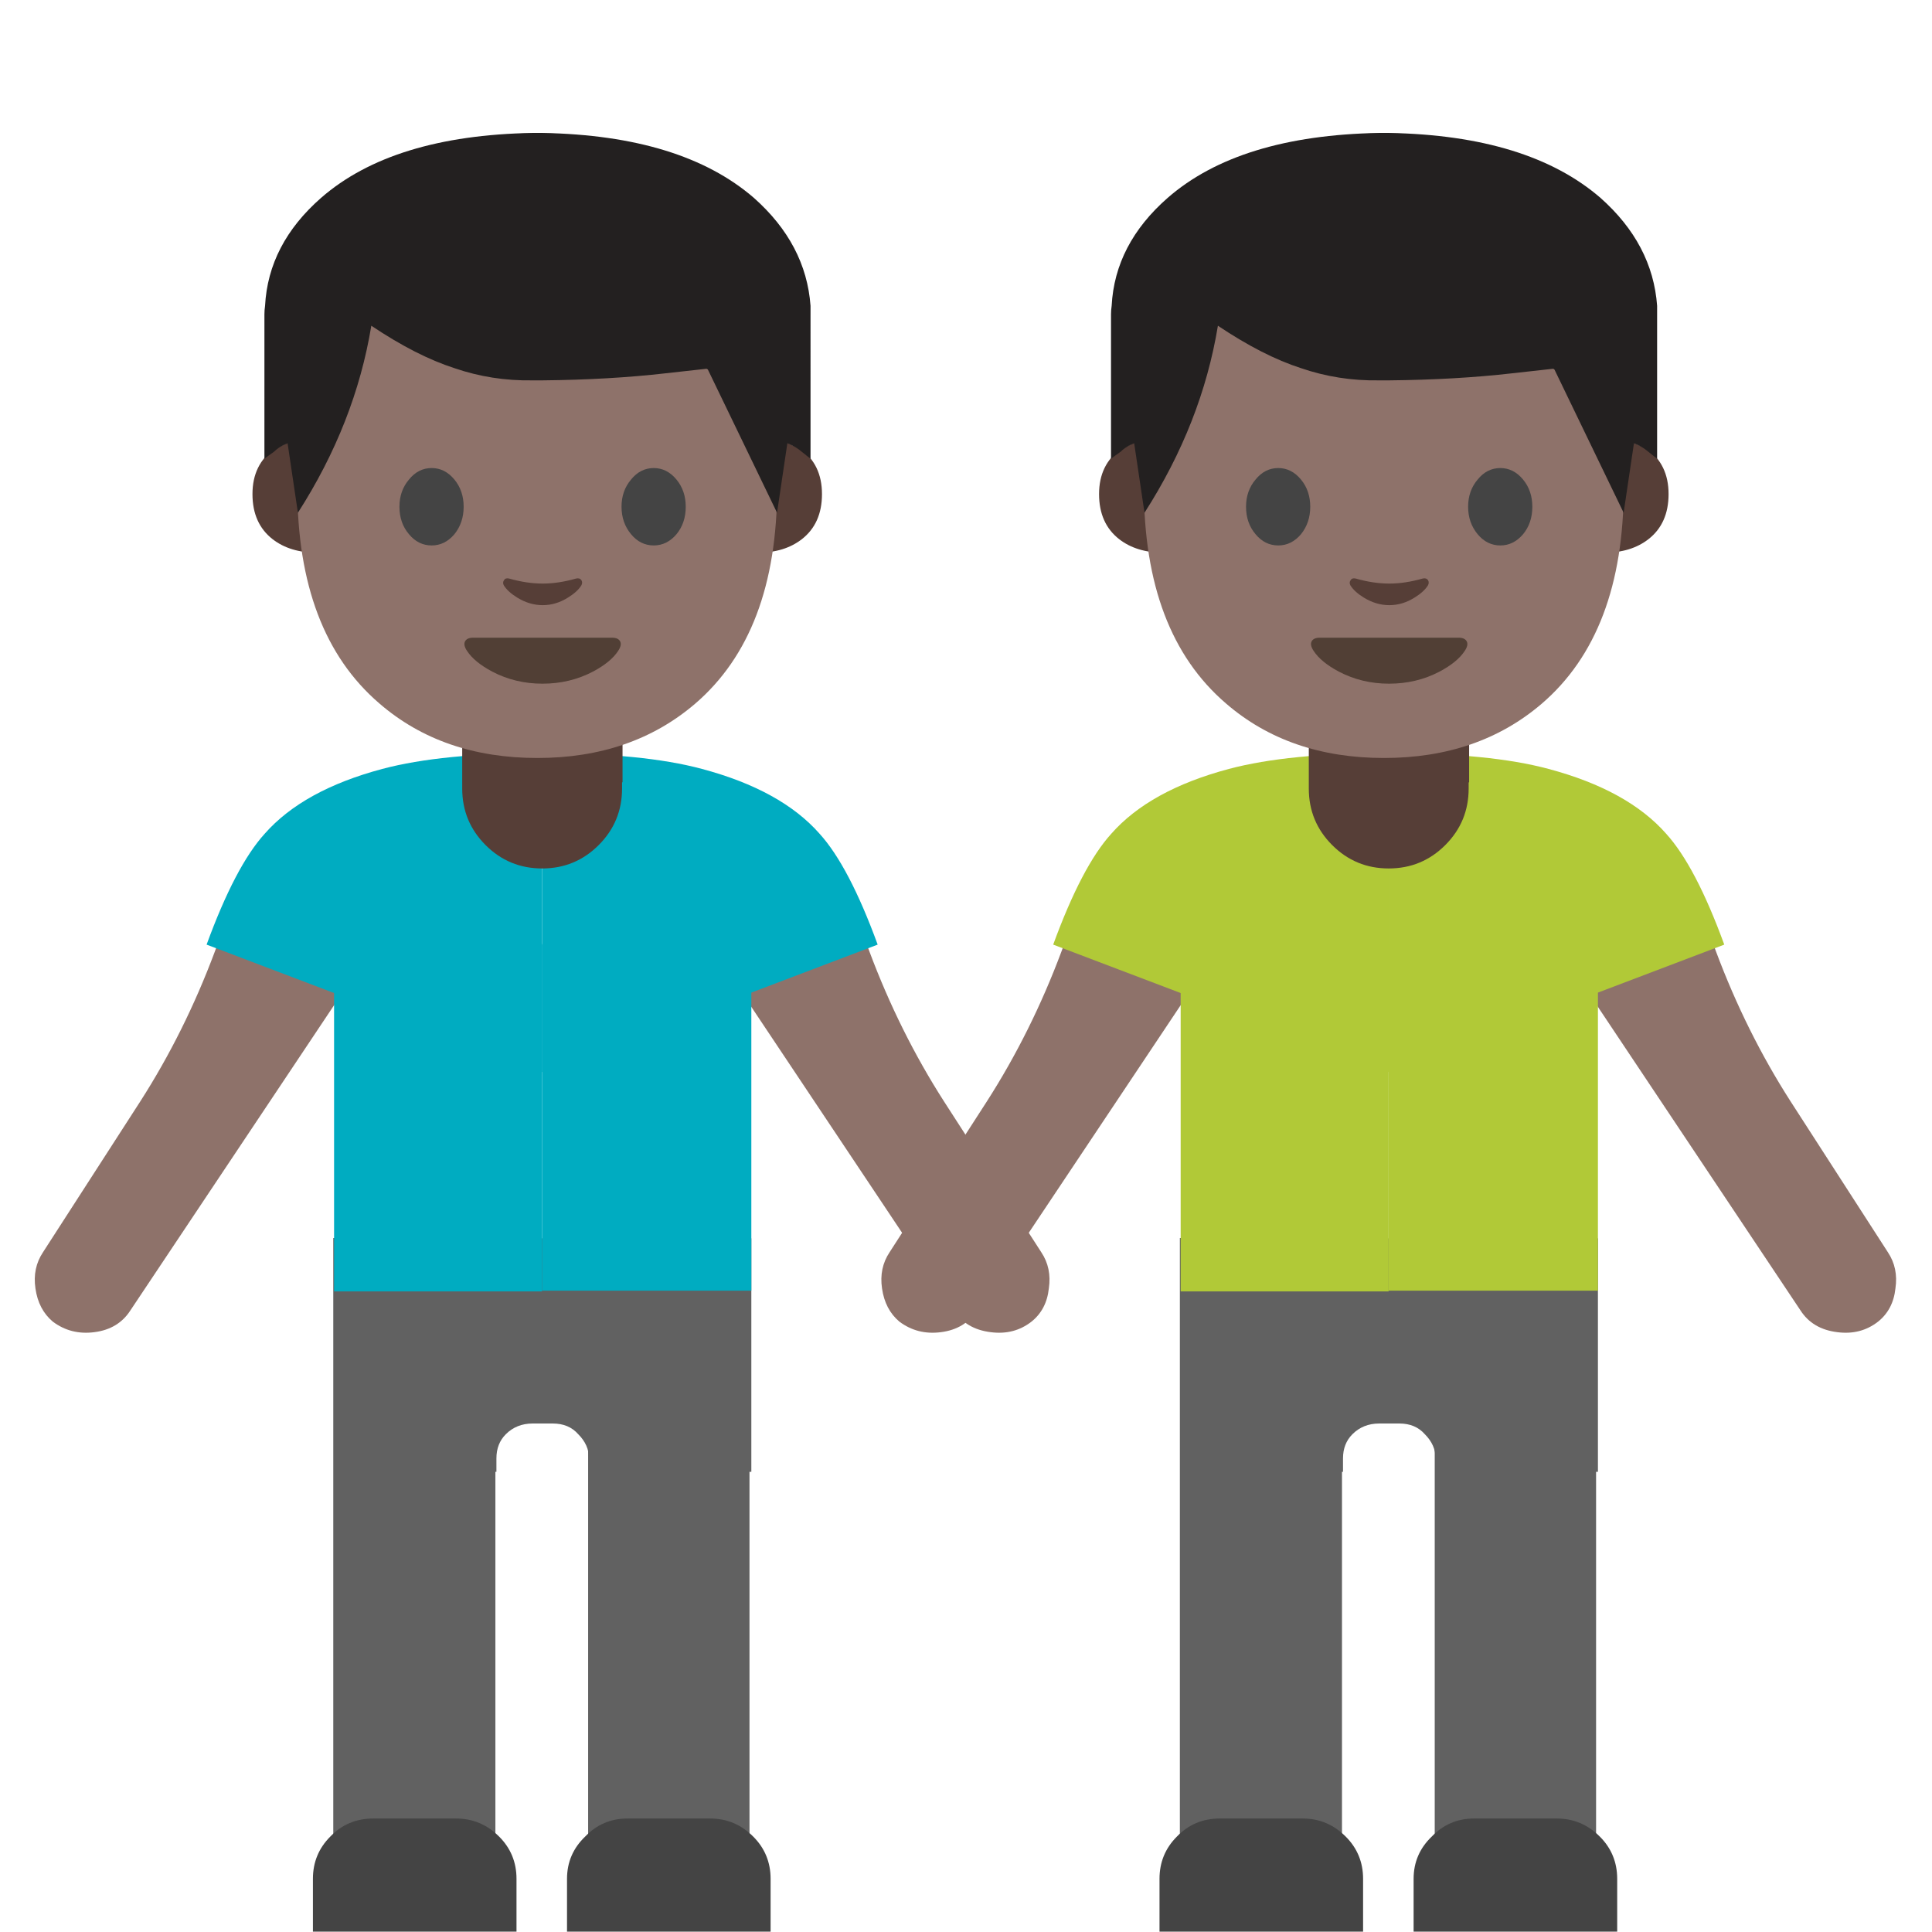 <svg xmlns="http://www.w3.org/2000/svg" xmlns:xlink="http://www.w3.org/1999/xlink" preserveAspectRatio="none" viewBox="0 0 72 72"><defs><path id="a" fill="#8E726A" d="M24.4 63.2l.3-4.1-9.8 2.15-.65 1.75q-2 5.35-4.95 9.95l-6.45 10q-.7 1.05-.5 2.4.2 1.4 1.15 2.2 1.2.9 2.75.7 1.6-.2 2.4-1.45L24.4 63.2z"/><path id="b" fill="#B1C937" d="M35.95 71V49.85q-6.65 0-10.6 1.05-5.25 1.4-7.8 4.3-1.95 2.15-3.85 7.35L35.95 71z"/><path id="c" fill="#8E726A" d="M57 61.25l-9.8-2.15.3 4.1 15.75 23.6q.8 1.25 2.45 1.45 1.55.2 2.7-.7 1-.8 1.15-2.2.2-1.35-.5-2.4l-6.45-10q-2.95-4.6-4.95-9.95L57 61.25z"/><path id="d" fill="#B1C937" d="M35.95 49.85V71l22.25-8.45q-1.9-5.2-3.85-7.35-2.55-2.9-7.8-4.3-3.9-1.05-10.6-1.05z"/><path id="e" fill="#616161" d="M32.85 81.95H22.1v45.7h10.75v-45.7z"/><path id="f" fill="#444" d="M34.25 128v-3.5q0-1.65-1.15-2.8-1.2-1.2-2.85-1.2h-5.5q-1.7 0-2.85 1.2-1.15 1.15-1.15 2.8v3.5h13.5z"/><path id="g" fill="#616161" d="M49.7 81.9H39v45.75h10.7V81.9z"/><path id="h" fill="#444" d="M47.1 120.5h-5.5q-1.65 0-2.8 1.2-1.2 1.15-1.2 2.8v3.5h13.5v-3.5q0-1.65-1.15-2.8-1.2-1.2-2.85-1.2z"/><path id="i" fill="#563E37" d="M35.95 57.5q2.2 0 3.75-1.55 1.55-1.55 1.55-3.75v-4.5h-10.6v4.5q0 2.2 1.55 3.75 1.55 1.55 3.75 1.55z"/><path id="j" fill="#563E37" d="M18.05 29.4q1 .2 2.15.2 1.9 0 3-.5v-2.9q0-.6-.35-1.05-.4-.5-.95-.5h-3.35q-.55 0-.95.5-.35.5-.35 1.1v2.9l.8.25z"/><path id="k" fill="#616161" d="M28 46.1H12.45v8.7h6.05v-.5q0-.55.35-.9.4-.4 1-.4h.75q.6 0 .95.4.4.4.4.9v.5H28v-8.7z"/><path id="l" fill="#B1C937" d="M28 48.05v-12.9h-7.8v12.9H28z"/><path id="m" fill="#B1C937" d="M12.45 35.1v10.95h7.75V35.1h-7.75z"/><path id="n" fill="#563E37" d="M106.9 66.05h-3.6v20.3q4.75 0 7.85-2.4 3.6-2.8 3.6-8.05 0-5.3-3.9-8.1l-3.95-1.75z"/><path id="o" fill="#563E37" d="M24.7 66.05h-3.65l-3.9 1.75q-3.95 2.8-3.95 8.1 0 5.25 3.6 8.05 3.1 2.4 7.9 2.4v-20.3z"/><path id="p" fill="#8E726A" d="M106.75 73.8q0-30.45-8.65-45.45Q87.85 10.6 64 10.6q-23.9 0-34.15 17.75-8.65 15-8.65 45.45 0 25.9 14.6 38.45Q47.05 122 64 122q16.8 0 28.1-9.65 14.65-12.55 14.65-38.55z"/><path id="q" fill="#444" d="M40.15 72.35q-1.7 2-1.7 4.85 0 2.9 1.7 4.9 1.65 2 4.05 2 2.35 0 4.05-2 1.65-2.05 1.65-4.9 0-2.85-1.65-4.85-1.7-2.05-4.05-2.05-2.4 0-4.05 2.05z"/><path id="r" fill="#444" d="M87.85 72.35q-1.7-2.05-4.05-2.05-2.4 0-4.05 2.05-1.7 2-1.7 4.85 0 2.85 1.7 4.9 1.65 2 4.05 2 2.35 0 4.05-2 1.65-2 1.65-4.9 0-2.85-1.65-4.85z"/><path id="s" fill="#513F35" d="M63.95 108.75q4.9 0 9-2.15 3.2-1.7 4.5-3.7.7-1.05.35-1.7-.35-.65-1.45-.65H51.6q-1.1 0-1.45.65-.35.65.35 1.7 1.3 2 4.5 3.7 4.1 2.15 8.95 2.15z"/><path id="t" fill="#563E37" d="M58 90q-.65-.15-.9.3-.3.4-.05.9.7 1.15 2.4 2.2 2.2 1.35 4.55 1.35 2.35 0 4.5-1.35 1.7-1.05 2.4-2.2.25-.5 0-.9-.3-.45-.95-.3-3.15.9-5.95.9-2.85 0-6-.9z"/><path id="u" fill="#232020" d="M57.2 19.2q-.35-4.8-4.4-8.4-5.6-4.85-16.4-5.05h-.8q-10.85.2-16.4 5.05-4.1 3.6-4.35 8.4-.05.35-.05.65V31.1q.25-.2.75-.55.3-.3.7-.5l.35-.15.8 5.4q4.45-6.95 5.7-14.55 3.5 2.35 6.45 3.3 2.9 1 6.05.95h.8q5.2-.05 9.55-.55l3.15-.35q.1 0 .15.1l5.35 11.1.8-5.4.35.15q.4.2.7.45l.75.6V19.85v-.65z"/><path id="v" fill="#8E726A" d="M24.4 63.2l.3-4.1-9.8 2.15-.65 1.75q-2 5.35-4.95 9.95l-6.45 10q-.7 1.05-.5 2.4.2 1.4 1.15 2.2 1.2.9 2.75.7 1.6-.2 2.4-1.45L24.4 63.2z"/><path id="w" fill="#00ACC1" d="M35.95 71V49.85q-6.65 0-10.6 1.05-5.25 1.4-7.8 4.3-1.95 2.15-3.85 7.35L35.95 71z"/><path id="x" fill="#8E726A" d="M57 61.25l-9.8-2.15.3 4.1 15.75 23.6q.8 1.25 2.45 1.45 1.55.2 2.7-.7 1-.8 1.15-2.2.2-1.35-.5-2.4l-6.45-10q-2.95-4.6-4.95-9.95L57 61.25z"/><path id="y" fill="#00ACC1" d="M35.95 49.85V71l22.25-8.45q-1.9-5.2-3.85-7.35-2.55-2.9-7.8-4.3-3.9-1.05-10.6-1.05z"/><path id="z" fill="#616161" d="M32.85 81.95H22.1v45.7h10.75v-45.7z"/><path id="A" fill="#444" d="M34.25 128v-3.5q0-1.65-1.15-2.8-1.2-1.2-2.85-1.2h-5.5q-1.7 0-2.85 1.2-1.15 1.15-1.15 2.8v3.5h13.5z"/><path id="B" fill="#616161" d="M49.7 81.9H39v45.75h10.7V81.9z"/><path id="C" fill="#444" d="M47.1 120.5h-5.5q-1.65 0-2.8 1.2-1.2 1.15-1.2 2.8v3.5h13.5v-3.5q0-1.65-1.15-2.8-1.2-1.2-2.85-1.2z"/><path id="D" fill="#563E37" d="M35.95 57.5q2.2 0 3.75-1.55 1.55-1.55 1.55-3.75v-4.5h-10.6v4.5q0 2.2 1.55 3.75 1.55 1.55 3.75 1.55z"/><path id="E" fill="#563E37" d="M18.05 29.4q1 .2 2.15.2 1.9 0 3-.5v-2.9q0-.6-.35-1.05-.4-.5-.95-.5h-3.35q-.55 0-.95.5-.35.5-.35 1.1v2.9l.8.25z"/><path id="F" fill="#616161" d="M28 46.1H12.45v8.7h6.05v-.5q0-.55.35-.9.4-.4 1-.4h.75q.6 0 .95.4.4.4.4.9v.5H28v-8.7z"/><path id="G" fill="#00ACC1" d="M28 48.05v-12.9h-7.8v12.9H28z"/><path id="H" fill="#00ACC1" d="M12.45 35.1v10.95h7.75V35.1h-7.75z"/><path id="I" fill="#563E37" d="M106.9 66.05h-3.6v20.3q4.75 0 7.85-2.4 3.6-2.8 3.6-8.05 0-5.3-3.9-8.1l-3.95-1.75z"/><path id="J" fill="#563E37" d="M24.7 66.05h-3.65l-3.9 1.75q-3.95 2.8-3.95 8.1 0 5.25 3.6 8.05 3.1 2.4 7.9 2.4v-20.3z"/><path id="K" fill="#8E726A" d="M106.75 73.8q0-30.45-8.65-45.45Q87.85 10.6 64 10.6q-23.9 0-34.15 17.75-8.65 15-8.65 45.45 0 25.9 14.6 38.45Q47.05 122 64 122q16.8 0 28.1-9.65 14.65-12.55 14.65-38.55z"/><path id="L" fill="#444" d="M40.15 72.35q-1.7 2-1.7 4.85 0 2.9 1.7 4.9 1.65 2 4.05 2 2.35 0 4.05-2 1.65-2.05 1.65-4.9 0-2.85-1.65-4.85-1.7-2.05-4.05-2.05-2.4 0-4.05 2.05z"/><path id="M" fill="#444" d="M87.85 72.35q-1.7-2.05-4.05-2.05-2.4 0-4.05 2.05-1.7 2-1.7 4.85 0 2.85 1.7 4.9 1.65 2 4.05 2 2.35 0 4.05-2 1.65-2 1.65-4.9 0-2.85-1.65-4.85z"/><path id="N" fill="#513F35" d="M63.95 108.75q4.9 0 9-2.15 3.2-1.7 4.5-3.7.7-1.05.35-1.7-.35-.65-1.45-.65H51.6q-1.1 0-1.45.65-.35.65.35 1.7 1.3 2 4.5 3.7 4.1 2.15 8.95 2.15z"/><path id="O" fill="#563E37" d="M58 90q-.65-.15-.9.3-.3.4-.05.9.7 1.15 2.4 2.2 2.2 1.35 4.55 1.35 2.35 0 4.5-1.35 1.7-1.05 2.4-2.2.25-.5 0-.9-.3-.45-.95-.3-3.15.9-5.95.9-2.85 0-6-.9z"/><path id="P" fill="#232020" d="M57.2 19.2q-.35-4.8-4.4-8.4-5.6-4.85-16.4-5.05h-.8q-10.85.2-16.4 5.05-4.1 3.6-4.35 8.4-.05.35-.05.65V31.1q.25-.2.75-.55.3-.3.7-.5l.35-.15.8 5.4q4.45-6.95 5.7-14.55 3.5 2.35 6.45 3.3 2.9 1 6.05.95h.8q5.2-.05 9.55-.55l3.15-.35q.1 0 .15.1l5.35 11.1.8-5.4.35.15q.4.2.7.45l.75.6V19.85v-.65z"/></defs><use transform="translate(31.55 .05) scale(.562)" xlink:href="#a"/><use transform="translate(31.55 .05) scale(.562)" xlink:href="#b"/><use transform="translate(31.55 .05) scale(.562)" xlink:href="#c"/><use transform="translate(31.55 .05) scale(.562)" xlink:href="#d"/><use transform="matrix(.562 0 0 .563 31.55 0)" xlink:href="#e"/><use transform="translate(31.55 .05) scale(.562)" xlink:href="#f"/><use transform="translate(31.55 .1) scale(.562)" xlink:href="#g"/><use transform="translate(31.55 .05) scale(.562)" xlink:href="#h"/><use transform="translate(31.55 .05) scale(.562)" xlink:href="#i"/><use transform="translate(31.55 .05)" xlink:href="#j"/><use transform="translate(31.55 .05)" xlink:href="#k"/><use transform="translate(31.55 .05)" xlink:href="#l"/><use transform="matrix(1 0 0 1.183 31.55 -6.35)" xlink:href="#m"/><use transform="matrix(.209 0 0 .209 38.2 2.55)" xlink:href="#n"/><use transform="matrix(.209 0 0 .209 38.2 2.55)" xlink:href="#o"/><use transform="matrix(.209 0 0 .209 38.2 2.75)" xlink:href="#p"/><use transform="matrix(.209 0 0 .209 38.4 2.75)" xlink:href="#q"/><use transform="matrix(.209 0 0 .209 38.4 2.75)" xlink:href="#r"/><use transform="matrix(.209 0 0 .209 38.4 2.75)" xlink:href="#s"/><use transform="matrix(.209 0 0 .209 38.4 2.75)" xlink:href="#t"/><use transform="matrix(.48 0 0 .479 34.3 2.2)" xlink:href="#u"/><use transform="translate(0 .05) scale(.562)" xlink:href="#v"/><use transform="translate(0 .05) scale(.562)" xlink:href="#w"/><use transform="translate(0 .05) scale(.562)" xlink:href="#x"/><use transform="translate(0 .05) scale(.562)" xlink:href="#y"/><use transform="scale(.562 .563)" xlink:href="#z"/><use transform="translate(0 .05) scale(.562)" xlink:href="#A"/><use transform="translate(0 .1) scale(.562)" xlink:href="#B"/><use transform="translate(0 .05) scale(.562)" xlink:href="#C"/><use transform="translate(0 .05) scale(.562)" xlink:href="#D"/><use transform="translate(0 .05)" xlink:href="#E"/><use transform="translate(0 .05)" xlink:href="#F"/><use transform="translate(0 .05)" xlink:href="#G"/><use transform="matrix(1 0 0 1.183 0 -6.35)" xlink:href="#H"/><use transform="matrix(.209 0 0 .209 6.65 2.55)" xlink:href="#I"/><use transform="matrix(.209 0 0 .209 6.65 2.55)" xlink:href="#J"/><use transform="matrix(.209 0 0 .209 6.65 2.75)" xlink:href="#K"/><use transform="matrix(.209 0 0 .209 6.85 2.75)" xlink:href="#L"/><use transform="matrix(.209 0 0 .209 6.85 2.75)" xlink:href="#M"/><use transform="matrix(.209 0 0 .209 6.85 2.75)" xlink:href="#N"/><use transform="matrix(.209 0 0 .209 6.85 2.75)" xlink:href="#O"/><use transform="matrix(.48 0 0 .479 2.75 2.2)" xlink:href="#P"/></svg>